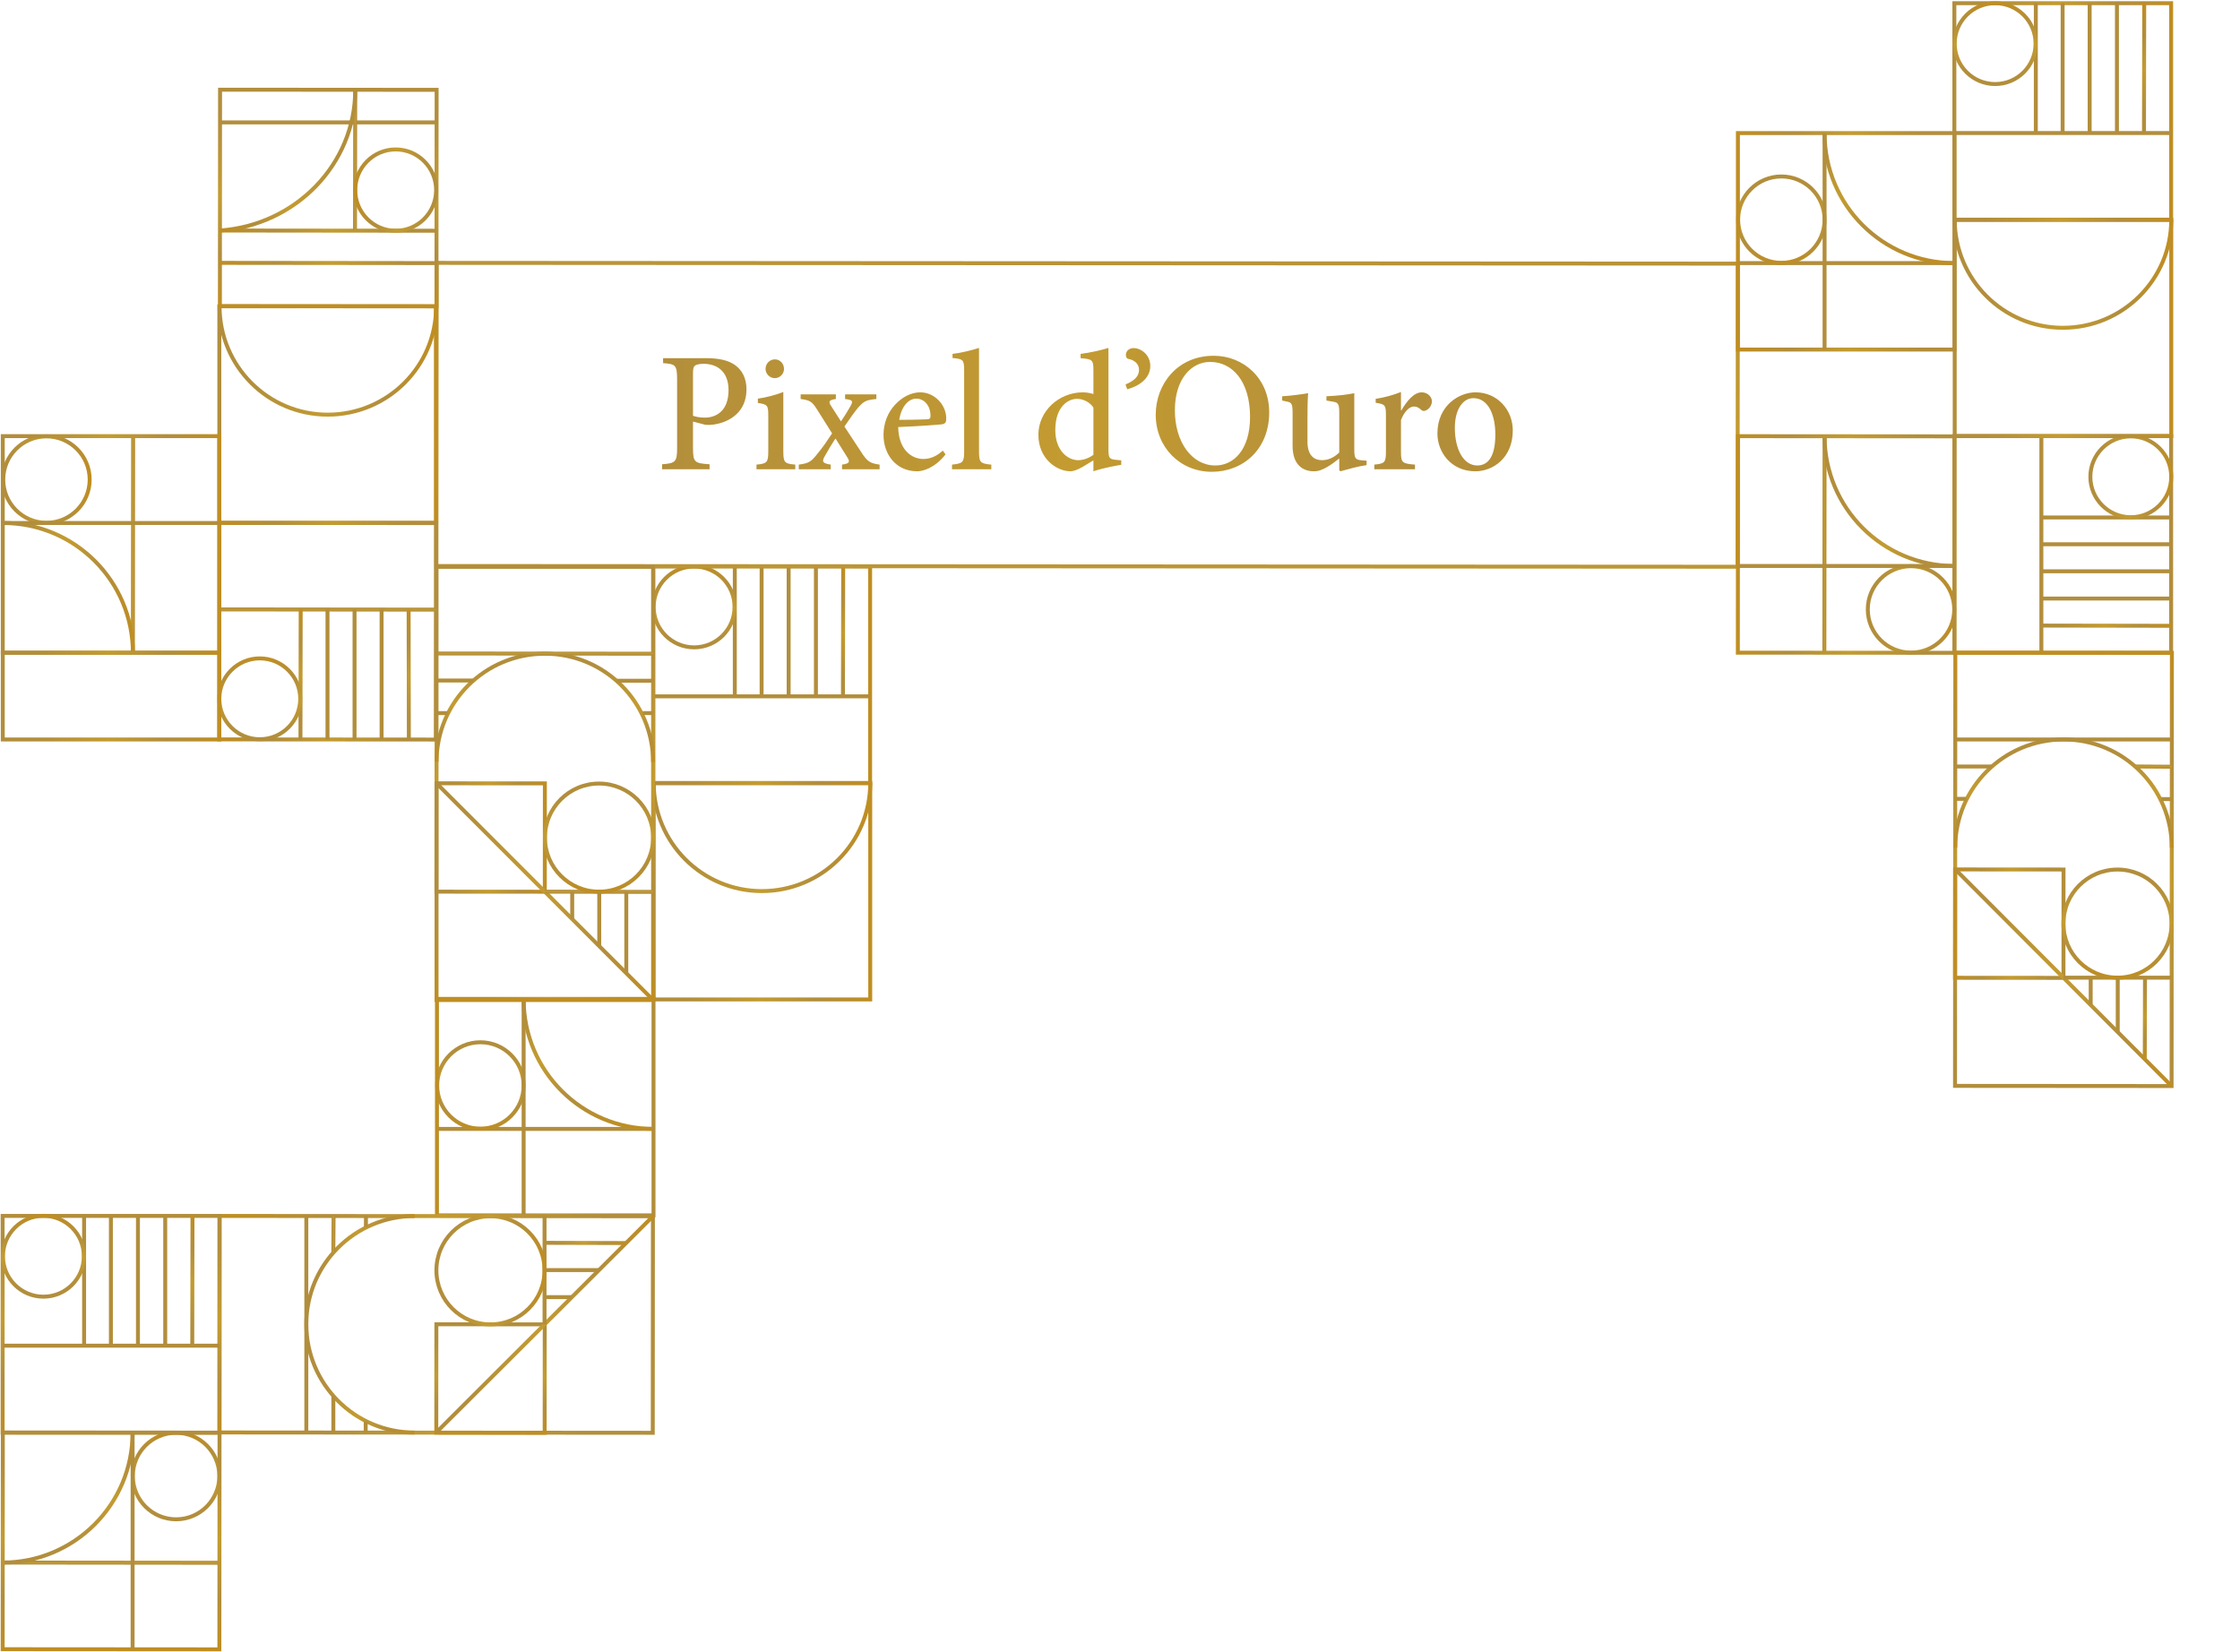 <svg width="1704" height="1257" viewBox="0 0 1704 1257" fill="none" xmlns="http://www.w3.org/2000/svg">
<path d="M661.915 595.873V431L497 431V595.873H661.915Z" stroke="url(#paint0_linear_311_4)" stroke-width="3" stroke-miterlimit="10"/>
<path d="M497.261 529.783H662.001" stroke="url(#paint1_linear_311_4)" stroke-width="3" stroke-miterlimit="10"/>
<path d="M641.43 431L641.254 529.783" stroke="url(#paint2_linear_311_4)" stroke-width="3" stroke-miterlimit="10"/>
<path d="M620.684 431V529.783" stroke="url(#paint3_linear_311_4)" stroke-width="3" stroke-miterlimit="10"/>
<path d="M599.938 431V529.783" stroke="url(#paint4_linear_311_4)" stroke-width="3" stroke-miterlimit="10"/>
<path d="M579.367 431V529.783" stroke="url(#paint5_linear_311_4)" stroke-width="3" stroke-miterlimit="10"/>
<path d="M558.973 431V529.783" stroke="url(#paint6_linear_311_4)" stroke-width="3" stroke-miterlimit="10"/>
<path d="M528.029 492.52C545.021 492.52 558.797 478.748 558.797 461.76C558.797 444.772 545.021 431 528.029 431C511.036 431 497.261 444.772 497.261 461.76C497.261 478.748 511.036 492.52 528.029 492.52Z" stroke="url(#paint7_linear_311_4)" stroke-width="3" stroke-miterlimit="10"/>
<path d="M332.4 858.882H497.315" stroke="url(#paint8_linear_311_4)" stroke-width="3" stroke-miterlimit="10"/>
<path d="M365.453 858.706C383.611 858.706 398.331 843.99 398.331 825.837C398.331 807.684 383.611 792.968 365.453 792.968C347.295 792.968 332.575 807.684 332.575 825.837C332.575 843.99 347.295 858.706 365.453 858.706Z" stroke="url(#paint9_linear_311_4)" stroke-width="3" stroke-miterlimit="10"/>
<path d="M398.331 760.099C398.331 814.763 442.461 858.882 497.14 858.882" stroke="url(#paint10_linear_311_4)" stroke-width="3" stroke-miterlimit="10"/>
<path d="M497.138 924.666L497.138 759.969H332.398V924.666H497.138Z" stroke="url(#paint11_linear_311_4)" stroke-width="3" stroke-miterlimit="10"/>
<path d="M398.331 924.62V760.099" stroke="url(#paint12_linear_311_4)" stroke-width="3" stroke-miterlimit="10"/>
<path d="M332.214 200L332 430.611L1321.79 431.182L1322 200.571L332.214 200Z" stroke="url(#paint13_linear_311_4)" stroke-width="3" stroke-miterlimit="10"/>
<path d="M662.001 595.697H497.261V760.395H662.001V595.697Z" stroke="url(#paint14_linear_311_4)" stroke-width="3" stroke-miterlimit="10"/>
<path d="M662.001 595.697C662.001 641.222 625.08 677.958 579.543 677.958C534.007 677.958 497.261 641.046 497.261 595.522" stroke="url(#paint15_linear_311_4)" stroke-width="3" stroke-miterlimit="10"/>
<path d="M332.085 760.837L496.824 760.837L496.824 431.266L332.085 431.266L332.085 760.837Z" stroke="url(#paint16_linear_311_4)" stroke-width="3" stroke-miterlimit="10"/>
<path d="M332.085 579.617C332.085 534.092 369.006 497.356 414.542 497.356C460.079 497.356 496.824 534.268 496.824 579.792" stroke="url(#paint17_linear_311_4)" stroke-width="3" stroke-miterlimit="10"/>
<path d="M414.435 678.447L414.495 596.01L332.037 595.95L331.977 678.386L414.435 678.447Z" stroke="url(#paint18_linear_311_4)" stroke-width="3" stroke-miterlimit="10"/>
<path d="M332.085 595.963L496.824 760.837" stroke="url(#paint19_linear_311_4)" stroke-width="3" stroke-miterlimit="10"/>
<path d="M496.824 678.576L414.366 678.4" stroke="url(#paint20_linear_311_4)" stroke-width="3" stroke-miterlimit="10"/>
<path d="M455.683 596.139C432.962 596.139 414.542 614.554 414.542 637.27C414.542 659.985 432.962 678.4 455.683 678.4C478.405 678.4 496.824 659.985 496.824 637.27C496.824 614.554 478.405 596.139 455.683 596.139Z" stroke="url(#paint21_linear_311_4)" stroke-width="3" stroke-miterlimit="10"/>
<path d="M332.26 497.18L497 497.356" stroke="url(#paint22_linear_311_4)" stroke-width="3" stroke-miterlimit="10"/>
<path d="M469.221 517.921L472.386 517.921L497 517.921" stroke="url(#paint23_linear_311_4)" stroke-width="3" stroke-miterlimit="10"/>
<path d="M488.912 542.529L497 542.529" stroke="url(#paint24_linear_311_4)" stroke-width="3" stroke-miterlimit="10"/>
<path d="M332.26 517.745L357.05 517.745L359.864 517.745" stroke="url(#paint25_linear_311_4)" stroke-width="3" stroke-miterlimit="10"/>
<path d="M332.084 542.529L340.524 542.529" stroke="url(#paint26_linear_311_4)" stroke-width="3" stroke-miterlimit="10"/>
<path d="M476.429 678.576L476.429 740.095" stroke="url(#paint27_linear_311_4)" stroke-width="3" stroke-miterlimit="10"/>
<path d="M455.859 678.4L455.859 719.706" stroke="url(#paint28_linear_311_4)" stroke-width="3" stroke-miterlimit="10"/>
<path d="M435.289 678.4L435.289 699.141" stroke="url(#paint29_linear_311_4)" stroke-width="3" stroke-miterlimit="10"/>
<path d="M496.57 1090.09L496.691 925.346L167.121 925.105L167 1089.84L496.57 1090.09Z" stroke="url(#paint30_linear_311_4)" stroke-width="3" stroke-miterlimit="10"/>
<path d="M315.281 1089.91C269.756 1089.91 233.02 1052.99 233.02 1007.45C233.02 961.912 269.932 925.167 315.457 925.167" stroke="url(#paint31_linear_311_4)" stroke-width="3" stroke-miterlimit="10"/>
<path d="M414.389 1007.59L331.953 1007.53L331.892 1089.99L414.329 1090.05L414.389 1007.59Z" stroke="url(#paint32_linear_311_4)" stroke-width="3" stroke-miterlimit="10"/>
<path d="M331.803 1089.91L496.676 925.343" stroke="url(#paint33_linear_311_4)" stroke-width="3" stroke-miterlimit="10"/>
<path d="M414.24 925.167L414.24 1007.62" stroke="url(#paint34_linear_311_4)" stroke-width="3" stroke-miterlimit="10"/>
<path d="M414.24 966.484C414.24 943.762 395.825 925.343 373.109 925.343C350.393 925.343 331.979 943.762 331.979 966.484C331.979 989.205 350.393 1007.62 373.109 1007.62C395.825 1007.62 414.24 989.205 414.24 966.484Z" stroke="url(#paint35_linear_311_4)" stroke-width="3" stroke-miterlimit="10"/>
<path d="M233.02 1089.91L233.02 925.167" stroke="url(#paint36_linear_311_4)" stroke-width="3" stroke-miterlimit="10"/>
<path d="M253.585 952.946L253.585 949.605L253.761 925.167" stroke="url(#paint37_linear_311_4)" stroke-width="3" stroke-miterlimit="10"/>
<path d="M278.369 933.254L278.369 925.167" stroke="url(#paint38_linear_311_4)" stroke-width="3" stroke-miterlimit="10"/>
<path d="M253.585 1089.91L253.585 1064.94L253.585 1062.13" stroke="url(#paint39_linear_311_4)" stroke-width="3" stroke-miterlimit="10"/>
<path d="M278.193 1089.91L278.193 1081.47" stroke="url(#paint40_linear_311_4)" stroke-width="3" stroke-miterlimit="10"/>
<path d="M414.24 945.562L475.935 945.737" stroke="url(#paint41_linear_311_4)" stroke-width="3" stroke-miterlimit="10"/>
<path d="M414.24 966.308L455.546 966.308" stroke="url(#paint42_linear_311_4)" stroke-width="3" stroke-miterlimit="10"/>
<path d="M414.24 986.878L434.805 986.878" stroke="url(#paint43_linear_311_4)" stroke-width="3" stroke-miterlimit="10"/>
<path d="M166.915 1090L166.915 925.085L2 925.085L2 1090L166.915 1090Z" stroke="url(#paint44_linear_311_4)" stroke-width="3" stroke-miterlimit="10"/>
<path d="M2.261 1023.81L167 1023.81" stroke="url(#paint45_linear_311_4)" stroke-width="3" stroke-miterlimit="10"/>
<path d="M146.429 925L146.254 1023.81" stroke="url(#paint46_linear_311_4)" stroke-width="3" stroke-miterlimit="10"/>
<path d="M125.683 925L125.683 1023.81" stroke="url(#paint47_linear_311_4)" stroke-width="3" stroke-miterlimit="10"/>
<path d="M104.937 925L104.937 1023.81" stroke="url(#paint48_linear_311_4)" stroke-width="3" stroke-miterlimit="10"/>
<path d="M84.367 925L84.367 1023.81" stroke="url(#paint49_linear_311_4)" stroke-width="3" stroke-miterlimit="10"/>
<path d="M63.972 925L63.972 1023.81" stroke="url(#paint50_linear_311_4)" stroke-width="3" stroke-miterlimit="10"/>
<path d="M63.796 955.768C63.796 938.775 50.021 925 33.029 925C16.036 925 2.261 938.775 2.261 955.768C2.261 972.76 16.036 986.535 33.029 986.535C50.021 986.535 63.796 972.76 63.796 955.768Z" stroke="url(#paint51_linear_311_4)" stroke-width="3" stroke-miterlimit="10"/>
<path d="M166.847 1188.99L2 1188.82" stroke="url(#paint52_linear_311_4)" stroke-width="3" stroke-miterlimit="10"/>
<path d="M166.847 1123C166.847 1104.83 152.118 1090.09 133.948 1090.09C115.779 1090.09 101.049 1104.83 101.049 1123C101.049 1141.18 115.779 1155.91 133.948 1155.91C152.118 1155.91 166.847 1141.18 166.847 1123Z" stroke="url(#paint53_linear_311_4)" stroke-width="3" stroke-miterlimit="10"/>
<path d="M100.873 1089.92C100.873 1144.65 56.539 1188.82 2 1188.82" stroke="url(#paint54_linear_311_4)" stroke-width="3" stroke-miterlimit="10"/>
<path d="M166.879 1254.86L167 1089.97L2.153 1089.85L2.032 1254.74L166.879 1254.86Z" stroke="url(#paint55_linear_311_4)" stroke-width="3" stroke-miterlimit="10"/>
<path d="M100.873 1254.81L100.873 1089.92" stroke="url(#paint56_linear_311_4)" stroke-width="3" stroke-miterlimit="10"/>
<path d="M331.592 233.037H166.853V397.734H331.592V233.037Z" stroke="url(#paint57_linear_311_4)" stroke-width="3" stroke-miterlimit="10"/>
<path d="M331.768 233.213C331.768 278.737 294.847 315.473 249.31 315.473C203.774 315.473 167.028 278.562 167.028 233.037" stroke="url(#paint58_linear_311_4)" stroke-width="3" stroke-miterlimit="10"/>
<path d="M167.404 68.229L167.284 232.926L332.023 233.047L332.144 68.349L167.404 68.229Z" stroke="url(#paint59_linear_311_4)" stroke-width="3" stroke-miterlimit="10"/>
<path d="M332.12 175.56L167.38 175.384" stroke="url(#paint60_linear_311_4)" stroke-width="3" stroke-miterlimit="10"/>
<path d="M332.12 93.123H167.38" stroke="url(#paint61_linear_311_4)" stroke-width="3" stroke-miterlimit="10"/>
<path d="M270.056 175.56L270.232 68.34" stroke="url(#paint62_linear_311_4)" stroke-width="3" stroke-miterlimit="10"/>
<path d="M301 175.56C317.993 175.56 331.768 161.71 331.768 144.624C331.768 127.539 317.993 113.689 301 113.689C284.008 113.689 270.232 127.539 270.232 144.624C270.232 161.71 284.008 175.56 301 175.56Z" stroke="url(#paint63_linear_311_4)" stroke-width="3" stroke-miterlimit="10"/>
<path d="M270.232 68.34C270.232 124.938 224.872 171.341 167.38 175.384" stroke="url(#paint64_linear_311_4)" stroke-width="3" stroke-miterlimit="10"/>
<path d="M167.204 199.992L332.12 200.168" stroke="url(#paint65_linear_311_4)" stroke-width="3" stroke-miterlimit="10"/>
<path d="M166.903 397.848L166.782 562.545L331.522 562.666L331.643 397.968L166.903 397.848Z" stroke="url(#paint66_linear_311_4)" stroke-width="3" stroke-miterlimit="10"/>
<path d="M166.853 463.648L331.768 463.824" stroke="url(#paint67_linear_311_4)" stroke-width="3" stroke-miterlimit="10"/>
<path d="M311.022 562.607L310.846 463.824" stroke="url(#paint68_linear_311_4)" stroke-width="3" stroke-miterlimit="10"/>
<path d="M290.275 562.607V463.648" stroke="url(#paint69_linear_311_4)" stroke-width="3" stroke-miterlimit="10"/>
<path d="M269.705 562.607V463.648" stroke="url(#paint70_linear_311_4)" stroke-width="3" stroke-miterlimit="10"/>
<path d="M249.135 562.607V463.648" stroke="url(#paint71_linear_311_4)" stroke-width="3" stroke-miterlimit="10"/>
<path d="M228.564 562.607L228.74 463.648" stroke="url(#paint72_linear_311_4)" stroke-width="3" stroke-miterlimit="10"/>
<path d="M197.62 562.432C214.613 562.432 228.388 548.66 228.388 531.672C228.388 514.683 214.613 500.912 197.62 500.912C180.628 500.912 166.853 514.683 166.853 531.672C166.853 548.66 180.628 562.432 197.62 562.432Z" stroke="url(#paint73_linear_311_4)" stroke-width="3" stroke-miterlimit="10"/>
<path d="M166.852 496.693H2.113V562.607H166.852V496.693Z" stroke="url(#paint74_linear_311_4)" stroke-width="3" stroke-miterlimit="10"/>
<path d="M101.273 331.996L101.097 496.693" stroke="url(#paint75_linear_311_4)" stroke-width="3" stroke-miterlimit="10"/>
<path d="M35.342 397.734C53.5 397.734 68.22 383.018 68.22 364.865C68.22 346.712 53.5 331.996 35.342 331.996C17.184 331.996 2.464 346.712 2.464 364.865C2.464 383.018 17.184 397.734 35.342 397.734Z" stroke="url(#paint76_linear_311_4)" stroke-width="3" stroke-miterlimit="10"/>
<path d="M2.289 397.91C56.967 397.91 101.097 442.204 101.097 496.693" stroke="url(#paint77_linear_311_4)" stroke-width="3" stroke-miterlimit="10"/>
<path d="M166.852 331.82H2.113V496.517H166.852V331.82Z" stroke="url(#paint78_linear_311_4)" stroke-width="3" stroke-miterlimit="10"/>
<path d="M167.028 397.91H2.289" stroke="url(#paint79_linear_311_4)" stroke-width="3" stroke-miterlimit="10"/>
<path d="M1486.71 496.608H1651.62V331.735H1486.71V496.608Z" stroke="url(#paint80_linear_311_4)" stroke-width="3" stroke-miterlimit="10"/>
<path d="M1552.9 331.996V496.693" stroke="url(#paint81_linear_311_4)" stroke-width="3" stroke-miterlimit="10"/>
<path d="M1651.71 476.128L1552.9 475.952" stroke="url(#paint82_linear_311_4)" stroke-width="3" stroke-miterlimit="10"/>
<path d="M1651.71 455.387H1552.9" stroke="url(#paint83_linear_311_4)" stroke-width="3" stroke-miterlimit="10"/>
<path d="M1651.71 434.646H1552.9" stroke="url(#paint84_linear_311_4)" stroke-width="3" stroke-miterlimit="10"/>
<path d="M1651.71 414.081H1552.9" stroke="url(#paint85_linear_311_4)" stroke-width="3" stroke-miterlimit="10"/>
<path d="M1651.71 393.692H1552.9" stroke="url(#paint86_linear_311_4)" stroke-width="3" stroke-miterlimit="10"/>
<path d="M1620.94 393.516C1637.93 393.516 1651.71 379.744 1651.71 362.756C1651.71 345.768 1637.93 331.996 1620.94 331.996C1603.95 331.996 1590.17 345.768 1590.17 362.756C1590.17 379.744 1603.95 393.516 1620.94 393.516Z" stroke="url(#paint87_linear_311_4)" stroke-width="3" stroke-miterlimit="10"/>
<path d="M1651.62 167.299V2.426L1486.71 2.426V167.299L1651.62 167.299Z" stroke="url(#paint88_linear_311_4)" stroke-width="3" stroke-miterlimit="10"/>
<path d="M1486.97 101.209H1651.71" stroke="url(#paint89_linear_311_4)" stroke-width="3" stroke-miterlimit="10"/>
<path d="M1631.14 2.426L1630.96 101.209" stroke="url(#paint90_linear_311_4)" stroke-width="3" stroke-miterlimit="10"/>
<path d="M1610.39 2.426V101.209" stroke="url(#paint91_linear_311_4)" stroke-width="3" stroke-miterlimit="10"/>
<path d="M1589.64 2.426V101.209" stroke="url(#paint92_linear_311_4)" stroke-width="3" stroke-miterlimit="10"/>
<path d="M1569.07 2.426V101.209" stroke="url(#paint93_linear_311_4)" stroke-width="3" stroke-miterlimit="10"/>
<path d="M1548.68 2.426V101.209" stroke="url(#paint94_linear_311_4)" stroke-width="3" stroke-miterlimit="10"/>
<path d="M1517.74 63.945C1534.73 63.945 1548.5 50.174 1548.5 33.185C1548.5 16.197 1534.73 2.426 1517.74 2.426C1500.74 2.426 1486.97 16.197 1486.97 33.185C1486.97 50.174 1500.74 63.945 1517.74 63.945Z" stroke="url(#paint95_linear_311_4)" stroke-width="3" stroke-miterlimit="10"/>
<path d="M1322.05 200.168H1486.97" stroke="url(#paint96_linear_311_4)" stroke-width="3" stroke-miterlimit="10"/>
<path d="M1355.11 199.992C1373.26 199.992 1387.98 185.276 1387.98 167.123C1387.98 148.97 1373.26 134.254 1355.11 134.254C1336.95 134.254 1322.23 148.97 1322.23 167.123C1322.23 185.276 1336.95 199.992 1355.11 199.992Z" stroke="url(#paint97_linear_311_4)" stroke-width="3" stroke-miterlimit="10"/>
<path d="M1387.98 101.385C1387.98 156.049 1432.11 200.168 1486.79 200.168" stroke="url(#paint98_linear_311_4)" stroke-width="3" stroke-miterlimit="10"/>
<path d="M1486.79 265.952V101.255L1322.05 101.255V265.952H1486.79Z" stroke="url(#paint99_linear_311_4)" stroke-width="3" stroke-miterlimit="10"/>
<path d="M1387.98 265.906V101.385" stroke="url(#paint100_linear_311_4)" stroke-width="3" stroke-miterlimit="10"/>
<path d="M1387.81 496.517L1387.98 331.82" stroke="url(#paint101_linear_311_4)" stroke-width="3" stroke-miterlimit="10"/>
<path d="M1453.74 496.517C1471.9 496.517 1486.62 481.801 1486.62 463.648C1486.62 445.495 1471.9 430.779 1453.74 430.779C1435.58 430.779 1420.86 445.495 1420.86 463.648C1420.86 481.801 1435.58 496.517 1453.74 496.517Z" stroke="url(#paint102_linear_311_4)" stroke-width="3" stroke-miterlimit="10"/>
<path d="M1486.79 430.603C1432.11 430.603 1387.98 386.309 1387.98 331.82" stroke="url(#paint103_linear_311_4)" stroke-width="3" stroke-miterlimit="10"/>
<path d="M1322 496.549L1486.74 496.67L1486.86 331.973L1322.12 331.852L1322 496.549Z" stroke="url(#paint104_linear_311_4)" stroke-width="3" stroke-miterlimit="10"/>
<path d="M1322.05 430.603H1486.79" stroke="url(#paint105_linear_311_4)" stroke-width="3" stroke-miterlimit="10"/>
<path d="M1651.71 167.123H1486.97V331.82H1651.71V167.123Z" stroke="url(#paint106_linear_311_4)" stroke-width="3" stroke-miterlimit="10"/>
<path d="M1651.71 167.123C1651.71 212.647 1614.79 249.384 1569.25 249.384C1523.71 249.384 1486.97 212.472 1486.97 166.947" stroke="url(#paint107_linear_311_4)" stroke-width="3" stroke-miterlimit="10"/>
<path d="M1487.21 826.158L1651.95 826.278L1652.19 496.708L1487.45 496.587L1487.21 826.158Z" stroke="url(#paint108_linear_311_4)" stroke-width="3" stroke-miterlimit="10"/>
<path d="M1487.39 644.868C1487.39 599.343 1524.31 562.607 1569.84 562.607C1615.38 562.607 1652.13 599.519 1652.13 645.044" stroke="url(#paint109_linear_311_4)" stroke-width="3" stroke-miterlimit="10"/>
<path d="M1569.7 743.977L1569.76 661.54L1487.3 661.48L1487.24 743.916L1569.7 743.977Z" stroke="url(#paint110_linear_311_4)" stroke-width="3" stroke-miterlimit="10"/>
<path d="M1487.39 661.391L1651.95 826.264" stroke="url(#paint111_linear_311_4)" stroke-width="3" stroke-miterlimit="10"/>
<path d="M1652.13 743.827H1569.67" stroke="url(#paint112_linear_311_4)" stroke-width="3" stroke-miterlimit="10"/>
<path d="M1610.81 743.827C1633.53 743.827 1651.95 725.412 1651.95 702.697C1651.95 679.981 1633.53 661.566 1610.81 661.566C1588.09 661.566 1569.67 679.981 1569.67 702.697C1569.67 725.412 1588.09 743.827 1610.81 743.827Z" stroke="url(#paint113_linear_311_4)" stroke-width="3" stroke-miterlimit="10"/>
<path d="M1487.39 562.607H1652.13" stroke="url(#paint114_linear_311_4)" stroke-width="3" stroke-miterlimit="10"/>
<path d="M1624.35 583.172H1627.69L1652.13 583.348" stroke="url(#paint115_linear_311_4)" stroke-width="3" stroke-miterlimit="10"/>
<path d="M1644.04 607.956H1652.13" stroke="url(#paint116_linear_311_4)" stroke-width="3" stroke-miterlimit="10"/>
<path d="M1487.39 583.172H1512.35H1515.17" stroke="url(#paint117_linear_311_4)" stroke-width="3" stroke-miterlimit="10"/>
<path d="M1487.39 607.78H1495.83" stroke="url(#paint118_linear_311_4)" stroke-width="3" stroke-miterlimit="10"/>
<path d="M1631.73 743.827L1631.56 805.523" stroke="url(#paint119_linear_311_4)" stroke-width="3" stroke-miterlimit="10"/>
<path d="M1610.99 743.827V785.133" stroke="url(#paint120_linear_311_4)" stroke-width="3" stroke-miterlimit="10"/>
<path d="M1590.42 743.827V764.392" stroke="url(#paint121_linear_311_4)" stroke-width="3" stroke-miterlimit="10"/>
<path d="M504.422 272.5V276.27C513.912 277.05 515.082 277.57 515.082 289.01V340.62C515.082 351.41 513.912 352.45 503.642 353.23V357H539.782V353.23C528.212 352.45 527.172 351.67 527.172 340.75V320.73L536.662 323.2C538.092 323.33 540.432 323.33 542.382 323.07C555.252 321.38 567.862 313.32 567.862 296.29C567.862 287.84 564.612 281.73 559.282 277.83C554.082 274.06 546.672 272.5 537.312 272.5H504.422ZM527.172 284.07C527.172 280.69 527.562 279.13 528.472 278.35C529.382 277.44 531.852 276.79 535.232 276.79C545.502 276.79 554.212 282.64 554.212 296.81C554.212 313.45 543.942 317.74 536.142 317.74C532.242 317.74 528.732 316.96 527.172 316.31V284.07ZM589.383 287.71C593.283 287.71 596.403 284.46 596.403 280.69C596.403 276.53 593.283 273.41 589.513 273.41C585.613 273.41 582.363 276.53 582.363 280.69C582.363 284.46 585.613 287.71 589.383 287.71ZM604.983 357V353.49C596.663 352.71 595.883 351.93 595.883 343.09V298.24C589.903 300.58 583.273 302.27 576.513 303.31V306.56C583.923 307.73 584.443 308.25 584.443 316.44V343.09C584.443 351.93 583.533 352.71 575.473 353.49V357H604.983ZM669.13 357V353.49C661.72 352.45 659.77 351.15 655.09 343.87L642.35 324.5C646.77 318.13 649.89 313.58 652.62 310.33C657.17 305.13 658.86 304.35 666.66 303.57V300.06H642.87V303.57C648.46 304.22 649.24 305 647.03 308.9C644.82 312.8 642.35 316.83 639.75 320.6L632.34 309.03C630 305.39 630.52 304.35 635.85 303.57V300.06H609.07V303.57C616.22 304.48 617.78 305.52 621.68 311.76L632.99 329.7C629.22 335.42 625.71 340.62 622.07 344.91C617.13 351.28 615.44 352.45 607.64 353.49V357H631.95V353.49C625.45 352.45 625.06 351.15 627.53 346.86C630 342.57 632.73 337.76 635.59 333.6L644.69 348.16C646.9 351.67 645.86 352.71 640.53 353.49V357H669.13ZM717.21 342.83C712.53 347.12 707.59 349.2 702.39 349.2C693.29 349.2 683.54 341.92 683.28 324.89C698.36 324.37 714.61 323.07 716.69 322.81C719.29 322.29 719.81 321.12 719.81 318.52C719.94 308.25 711.1 298.5 700.05 298.5H699.92C693.29 298.5 686.27 302.01 680.81 307.99C675.48 313.71 672.1 321.77 672.1 330.87C672.1 345.56 681.46 358.56 697.71 358.56C702 358.56 711.1 356.22 719.29 345.69L717.21 342.83ZM697.06 303.31C703.82 303.31 707.98 309.68 707.85 316.44C707.85 318.39 707.07 319.04 704.86 319.04C697.71 319.3 690.95 319.43 684.06 319.43C685.75 308.9 691.34 303.31 696.93 303.31H697.06ZM754.111 357V353.49C745.791 352.71 744.751 351.93 744.751 343.35V264.7C739.941 266.26 731.491 268.47 724.601 269.25V272.37C732.661 273.15 733.441 273.54 733.441 282.12V343.35C733.441 351.93 732.401 352.58 724.211 353.49V357H754.111ZM852.965 350.24L848.935 349.85C843.995 349.33 843.215 348.68 843.215 341.79V264.7C838.015 266.39 829.045 268.34 822.025 269.25V272.5C830.995 273.28 831.775 273.67 831.775 281.86V299.8C828.785 298.76 825.405 298.5 823.715 298.5C805.515 298.5 789.915 312.8 789.915 330.74C789.915 349.07 803.825 358.56 814.355 358.56C815.915 358.56 819.035 357.91 823.845 355.05L831.775 350.24V358.56C839.835 355.83 849.975 354.14 852.965 353.62V350.24ZM831.775 346.08C828.655 348.29 824.495 350.11 820.205 350.11C812.275 350.11 802.785 342.83 802.785 327.23C802.785 308.25 813.575 303.44 819.165 303.44C823.715 303.44 828.785 305.65 831.775 310.07V346.08ZM862.177 264.83C859.707 264.83 856.457 266.52 856.457 270.03C856.457 271.85 857.367 272.89 858.147 273.02C862.697 273.8 866.467 276.66 866.467 281.34C866.467 286.54 862.567 289.79 856.197 292.52L857.497 296.16C866.077 293.95 875.047 288.1 875.047 278.48C875.047 269.9 868.027 264.83 862.307 264.83H862.177ZM923.252 270.68C895.562 270.68 879.182 292.39 879.182 315.53C879.182 340.49 897.902 358.95 921.822 358.95C945.742 358.95 965.502 341.79 965.502 313.71C965.502 287.71 945.742 270.68 923.382 270.68H923.252ZM920.652 275.36C937.422 275.36 950.942 290.05 950.942 317.22C950.942 342.05 938.592 354.14 924.552 354.14C906.482 354.14 893.742 336.07 893.742 312.15C893.742 288.1 906.482 275.36 920.522 275.36H920.652ZM1039.59 350.5L1036.21 350.24C1031.27 349.85 1030.23 348.94 1030.23 342.31V299.15C1028.15 299.54 1024.77 300.19 1021 300.58C1017.1 300.97 1012.68 301.36 1009.04 301.49V304.74L1013.59 305.52C1017.75 306.17 1018.79 306.95 1018.79 313.71V344.26C1014.63 348.29 1010.21 350.11 1005.66 350.11C1000.07 350.11 994.607 346.99 994.607 335.94V318.26C994.607 309.68 994.737 303.44 995.127 299.15C992.657 299.54 988.887 300.19 985.247 300.58C981.607 300.97 978.227 301.36 975.367 301.49V304.74L979.007 305.52C982.257 306.17 983.297 306.95 983.297 313.71V339.32C983.297 352.97 990.447 358.56 999.547 358.56C1003.06 358.56 1006.05 357.39 1009.82 355.18C1013.33 353.1 1015.93 351.02 1018.79 348.81V357.78L1019.7 358.56C1022.43 357.78 1025.81 356.87 1029.32 355.96C1032.96 355.05 1036.6 354.27 1039.59 353.88V350.5ZM1065.74 312.28V298.24C1059.11 300.84 1053.13 302.4 1046.5 303.44V306.43C1053.65 307.6 1054.3 307.99 1054.3 316.31V343.48C1054.3 351.93 1053.39 352.71 1045.46 353.49V357H1076.4V353.49C1066.39 352.71 1065.74 351.93 1065.74 343.48V319.56C1068.47 312.67 1072.37 309.29 1075.49 309.29C1077.7 309.29 1079.26 310.07 1081.21 311.89C1081.99 312.67 1083.16 312.93 1084.72 312.28C1087.45 310.98 1089.27 308.25 1089.27 305.26C1089.27 302.01 1086.15 298.5 1081.47 298.5C1075.49 298.5 1070.03 305.39 1066 312.28H1065.74ZM1122.45 298.5C1110.1 298.5 1093.46 308.38 1093.46 329.83C1093.46 344.13 1103.99 358.56 1122.32 358.56C1135.58 358.56 1150.79 348.55 1150.79 327.49C1150.79 311.63 1138.83 298.5 1122.58 298.5H1122.45ZM1120.89 302.92C1131.68 302.92 1137.53 314.88 1137.53 330.61C1137.53 348.68 1131.16 354.14 1123.75 354.14C1113.35 354.14 1106.72 341.92 1106.72 325.54C1106.72 310.72 1113.35 302.92 1120.76 302.92H1120.89Z" fill="url(#paint122_linear_311_4)"/>
<defs>
<linearGradient id="paint0_linear_311_4" x1="495.416" y1="513.306" x2="663.76" y2="513.306" gradientUnits="userSpaceOnUse">
<stop stop-color="#B28E3C"/>
<stop offset="0.151" stop-color="#B28E3C"/>
<stop offset="0.487" stop-color="#C39B30"/>
<stop offset="0.752" stop-color="#B28E3C"/>
<stop offset="1" stop-color="#C08E21"/>
</linearGradient>
<linearGradient id="paint1_linear_311_4" x1="-nan" y1="-nan" x2="-nan" y2="-nan" gradientUnits="userSpaceOnUse">
<stop stop-color="#B28E3C"/>
<stop offset="0.151" stop-color="#B28E3C"/>
<stop offset="0.487" stop-color="#C39B30"/>
<stop offset="0.752" stop-color="#B28E3C"/>
<stop offset="1" stop-color="#C08E21"/>
</linearGradient>
<linearGradient id="paint2_linear_311_4" x1="641.284" y1="529.787" x2="641.284" y2="430.911" gradientUnits="userSpaceOnUse">
<stop stop-color="#B28E3C"/>
<stop offset="0.151" stop-color="#B28E3C"/>
<stop offset="0.487" stop-color="#C39B30"/>
<stop offset="0.752" stop-color="#B28E3C"/>
<stop offset="1" stop-color="#C08E21"/>
</linearGradient>
<linearGradient id="paint3_linear_311_4" x1="-nan" y1="-nan" x2="-nan" y2="-nan" gradientUnits="userSpaceOnUse">
<stop stop-color="#B28E3C"/>
<stop offset="0.151" stop-color="#B28E3C"/>
<stop offset="0.487" stop-color="#C39B30"/>
<stop offset="0.752" stop-color="#B28E3C"/>
<stop offset="1" stop-color="#C08E21"/>
</linearGradient>
<linearGradient id="paint4_linear_311_4" x1="-nan" y1="-nan" x2="-nan" y2="-nan" gradientUnits="userSpaceOnUse">
<stop stop-color="#B28E3C"/>
<stop offset="0.151" stop-color="#B28E3C"/>
<stop offset="0.487" stop-color="#C39B30"/>
<stop offset="0.752" stop-color="#B28E3C"/>
<stop offset="1" stop-color="#C08E21"/>
</linearGradient>
<linearGradient id="paint5_linear_311_4" x1="-nan" y1="-nan" x2="-nan" y2="-nan" gradientUnits="userSpaceOnUse">
<stop stop-color="#B28E3C"/>
<stop offset="0.151" stop-color="#B28E3C"/>
<stop offset="0.487" stop-color="#C39B30"/>
<stop offset="0.752" stop-color="#B28E3C"/>
<stop offset="1" stop-color="#C08E21"/>
</linearGradient>
<linearGradient id="paint6_linear_311_4" x1="-nan" y1="-nan" x2="-nan" y2="-nan" gradientUnits="userSpaceOnUse">
<stop stop-color="#B28E3C"/>
<stop offset="0.151" stop-color="#B28E3C"/>
<stop offset="0.487" stop-color="#C39B30"/>
<stop offset="0.752" stop-color="#B28E3C"/>
<stop offset="1" stop-color="#C08E21"/>
</linearGradient>
<linearGradient id="paint7_linear_311_4" x1="527.988" y1="494.282" x2="527.988" y2="429.156" gradientUnits="userSpaceOnUse">
<stop stop-color="#B28E3C"/>
<stop offset="0.151" stop-color="#B28E3C"/>
<stop offset="0.487" stop-color="#C39B30"/>
<stop offset="0.752" stop-color="#B28E3C"/>
<stop offset="1" stop-color="#C08E21"/>
</linearGradient>
<linearGradient id="paint8_linear_311_4" x1="-nan" y1="-nan" x2="-nan" y2="-nan" gradientUnits="userSpaceOnUse">
<stop stop-color="#B28E3C"/>
<stop offset="0.151" stop-color="#B28E3C"/>
<stop offset="0.487" stop-color="#C39B30"/>
<stop offset="0.752" stop-color="#B28E3C"/>
<stop offset="1" stop-color="#C08E21"/>
</linearGradient>
<linearGradient id="paint9_linear_311_4" x1="365.403" y1="791.069" x2="365.403" y2="860.48" gradientUnits="userSpaceOnUse">
<stop stop-color="#B28E3C"/>
<stop offset="0.151" stop-color="#B28E3C"/>
<stop offset="0.487" stop-color="#C39B30"/>
<stop offset="0.752" stop-color="#B28E3C"/>
<stop offset="1" stop-color="#C08E21"/>
</linearGradient>
<linearGradient id="paint10_linear_311_4" x1="446.869" y1="760.016" x2="446.869" y2="860.617" gradientUnits="userSpaceOnUse">
<stop stop-color="#B28E3C"/>
<stop offset="0.151" stop-color="#B28E3C"/>
<stop offset="0.487" stop-color="#C39B30"/>
<stop offset="0.752" stop-color="#B28E3C"/>
<stop offset="1" stop-color="#C08E21"/>
</linearGradient>
<linearGradient id="paint11_linear_311_4" x1="498.895" y1="842.294" x2="330.597" y2="842.294" gradientUnits="userSpaceOnUse">
<stop stop-color="#B28E3C"/>
<stop offset="0.151" stop-color="#B28E3C"/>
<stop offset="0.487" stop-color="#C39B30"/>
<stop offset="0.752" stop-color="#B28E3C"/>
<stop offset="1" stop-color="#C08E21"/>
</linearGradient>
<linearGradient id="paint12_linear_311_4" x1="-nan" y1="-nan" x2="-nan" y2="-nan" gradientUnits="userSpaceOnUse">
<stop stop-color="#B28E3C"/>
<stop offset="0.151" stop-color="#B28E3C"/>
<stop offset="0.487" stop-color="#C39B30"/>
<stop offset="0.752" stop-color="#B28E3C"/>
<stop offset="1" stop-color="#C08E21"/>
</linearGradient>
<linearGradient id="paint13_linear_311_4" x1="826.693" y1="707.322" x2="827.145" y2="-76.23" gradientUnits="userSpaceOnUse">
<stop stop-color="#B28E3C"/>
<stop offset="0.151" stop-color="#B28E3C"/>
<stop offset="0.487" stop-color="#C39B30"/>
<stop offset="0.752" stop-color="#B28E3C"/>
<stop offset="1" stop-color="#C08E21"/>
</linearGradient>
<linearGradient id="paint14_linear_311_4" x1="495.415" y1="678.05" x2="663.844" y2="678.05" gradientUnits="userSpaceOnUse">
<stop stop-color="#B28E3C"/>
<stop offset="0.151" stop-color="#B28E3C"/>
<stop offset="0.487" stop-color="#C39B30"/>
<stop offset="0.752" stop-color="#B28E3C"/>
<stop offset="1" stop-color="#C08E21"/>
</linearGradient>
<linearGradient id="paint15_linear_311_4" x1="495.537" y1="637.712" x2="663.843" y2="637.712" gradientUnits="userSpaceOnUse">
<stop stop-color="#B28E3C"/>
<stop offset="0.151" stop-color="#B28E3C"/>
<stop offset="0.487" stop-color="#C39B30"/>
<stop offset="0.752" stop-color="#B28E3C"/>
<stop offset="1" stop-color="#C08E21"/>
</linearGradient>
<linearGradient id="paint16_linear_311_4" x1="414.511" y1="429.506" x2="414.511" y2="762.638" gradientUnits="userSpaceOnUse">
<stop stop-color="#B28E3C"/>
<stop offset="0.151" stop-color="#B28E3C"/>
<stop offset="0.487" stop-color="#C39B30"/>
<stop offset="0.752" stop-color="#B28E3C"/>
<stop offset="1" stop-color="#C08E21"/>
</linearGradient>
<linearGradient id="paint17_linear_311_4" x1="414.523" y1="495.466" x2="414.523" y2="579.659" gradientUnits="userSpaceOnUse">
<stop stop-color="#B28E3C"/>
<stop offset="0.151" stop-color="#B28E3C"/>
<stop offset="0.487" stop-color="#C39B30"/>
<stop offset="0.752" stop-color="#B28E3C"/>
<stop offset="1" stop-color="#C08E21"/>
</linearGradient>
<linearGradient id="paint18_linear_311_4" x1="330.296" y1="637.197" x2="416.27" y2="637.26" gradientUnits="userSpaceOnUse">
<stop stop-color="#B28E3C"/>
<stop offset="0.151" stop-color="#B28E3C"/>
<stop offset="0.487" stop-color="#C39B30"/>
<stop offset="0.752" stop-color="#B28E3C"/>
<stop offset="1" stop-color="#C08E21"/>
</linearGradient>
<linearGradient id="paint19_linear_311_4" x1="414.45" y1="594.77" x2="414.45" y2="762.121" gradientUnits="userSpaceOnUse">
<stop stop-color="#B28E3C"/>
<stop offset="0.151" stop-color="#B28E3C"/>
<stop offset="0.487" stop-color="#C39B30"/>
<stop offset="0.752" stop-color="#B28E3C"/>
<stop offset="1" stop-color="#C08E21"/>
</linearGradient>
<linearGradient id="paint20_linear_311_4" x1="455.648" y1="676.687" x2="455.648" y2="680.263" gradientUnits="userSpaceOnUse">
<stop stop-color="#B28E3C"/>
<stop offset="0.151" stop-color="#B28E3C"/>
<stop offset="0.487" stop-color="#C39B30"/>
<stop offset="0.752" stop-color="#B28E3C"/>
<stop offset="1" stop-color="#C08E21"/>
</linearGradient>
<linearGradient id="paint21_linear_311_4" x1="455.678" y1="594.344" x2="455.678" y2="680.233" gradientUnits="userSpaceOnUse">
<stop stop-color="#B28E3C"/>
<stop offset="0.151" stop-color="#B28E3C"/>
<stop offset="0.487" stop-color="#C39B30"/>
<stop offset="0.752" stop-color="#B28E3C"/>
<stop offset="1" stop-color="#C08E21"/>
</linearGradient>
<linearGradient id="paint22_linear_311_4" x1="414.583" y1="495.406" x2="414.583" y2="499.042" gradientUnits="userSpaceOnUse">
<stop stop-color="#B28E3C"/>
<stop offset="0.151" stop-color="#B28E3C"/>
<stop offset="0.487" stop-color="#C39B30"/>
<stop offset="0.752" stop-color="#B28E3C"/>
<stop offset="1" stop-color="#C08E21"/>
</linearGradient>
<linearGradient id="paint23_linear_311_4" x1="-nan" y1="-nan" x2="-nan" y2="-nan" gradientUnits="userSpaceOnUse">
<stop stop-color="#B28E3C"/>
<stop offset="0.151" stop-color="#B28E3C"/>
<stop offset="0.487" stop-color="#C39B30"/>
<stop offset="0.752" stop-color="#B28E3C"/>
<stop offset="1" stop-color="#C08E21"/>
</linearGradient>
<linearGradient id="paint24_linear_311_4" x1="-nan" y1="-nan" x2="-nan" y2="-nan" gradientUnits="userSpaceOnUse">
<stop stop-color="#B28E3C"/>
<stop offset="0.151" stop-color="#B28E3C"/>
<stop offset="0.487" stop-color="#C39B30"/>
<stop offset="0.752" stop-color="#B28E3C"/>
<stop offset="1" stop-color="#C08E21"/>
</linearGradient>
<linearGradient id="paint25_linear_311_4" x1="-nan" y1="-nan" x2="-nan" y2="-nan" gradientUnits="userSpaceOnUse">
<stop stop-color="#B28E3C"/>
<stop offset="0.151" stop-color="#B28E3C"/>
<stop offset="0.487" stop-color="#C39B30"/>
<stop offset="0.752" stop-color="#B28E3C"/>
<stop offset="1" stop-color="#C08E21"/>
</linearGradient>
<linearGradient id="paint26_linear_311_4" x1="-nan" y1="-nan" x2="-nan" y2="-nan" gradientUnits="userSpaceOnUse">
<stop stop-color="#B28E3C"/>
<stop offset="0.151" stop-color="#B28E3C"/>
<stop offset="0.487" stop-color="#C39B30"/>
<stop offset="0.752" stop-color="#B28E3C"/>
<stop offset="1" stop-color="#C08E21"/>
</linearGradient>
<linearGradient id="paint27_linear_311_4" x1="-nan" y1="-nan" x2="-nan" y2="-nan" gradientUnits="userSpaceOnUse">
<stop stop-color="#B28E3C"/>
<stop offset="0.151" stop-color="#B28E3C"/>
<stop offset="0.487" stop-color="#C39B30"/>
<stop offset="0.752" stop-color="#B28E3C"/>
<stop offset="1" stop-color="#C08E21"/>
</linearGradient>
<linearGradient id="paint28_linear_311_4" x1="-nan" y1="-nan" x2="-nan" y2="-nan" gradientUnits="userSpaceOnUse">
<stop stop-color="#B28E3C"/>
<stop offset="0.151" stop-color="#B28E3C"/>
<stop offset="0.487" stop-color="#C39B30"/>
<stop offset="0.752" stop-color="#B28E3C"/>
<stop offset="1" stop-color="#C08E21"/>
</linearGradient>
<linearGradient id="paint29_linear_311_4" x1="-nan" y1="-nan" x2="-nan" y2="-nan" gradientUnits="userSpaceOnUse">
<stop stop-color="#B28E3C"/>
<stop offset="0.151" stop-color="#B28E3C"/>
<stop offset="0.487" stop-color="#C39B30"/>
<stop offset="0.752" stop-color="#B28E3C"/>
<stop offset="1" stop-color="#C08E21"/>
</linearGradient>
<linearGradient id="paint30_linear_311_4" x1="498.434" y1="1007.69" x2="165.302" y2="1007.44" gradientUnits="userSpaceOnUse">
<stop stop-color="#B28E3C"/>
<stop offset="0.151" stop-color="#B28E3C"/>
<stop offset="0.487" stop-color="#C39B30"/>
<stop offset="0.752" stop-color="#B28E3C"/>
<stop offset="1" stop-color="#C08E21"/>
</linearGradient>
<linearGradient id="paint31_linear_311_4" x1="231.263" y1="1007.55" x2="315.455" y2="1007.55" gradientUnits="userSpaceOnUse">
<stop stop-color="#B28E3C"/>
<stop offset="0.151" stop-color="#B28E3C"/>
<stop offset="0.487" stop-color="#C39B30"/>
<stop offset="0.752" stop-color="#B28E3C"/>
<stop offset="1" stop-color="#C08E21"/>
</linearGradient>
<linearGradient id="paint32_linear_311_4" x1="373.057" y1="1005.81" x2="372.994" y2="1091.78" gradientUnits="userSpaceOnUse">
<stop stop-color="#B28E3C"/>
<stop offset="0.151" stop-color="#B28E3C"/>
<stop offset="0.487" stop-color="#C39B30"/>
<stop offset="0.752" stop-color="#B28E3C"/>
<stop offset="1" stop-color="#C08E21"/>
</linearGradient>
<linearGradient id="paint33_linear_311_4" x1="330.566" y1="1007.63" x2="497.918" y2="1007.63" gradientUnits="userSpaceOnUse">
<stop stop-color="#B28E3C"/>
<stop offset="0.151" stop-color="#B28E3C"/>
<stop offset="0.487" stop-color="#C39B30"/>
<stop offset="0.752" stop-color="#B28E3C"/>
<stop offset="1" stop-color="#C08E21"/>
</linearGradient>
<linearGradient id="paint34_linear_311_4" x1="-nan" y1="-nan" x2="-nan" y2="-nan" gradientUnits="userSpaceOnUse">
<stop stop-color="#B28E3C"/>
<stop offset="0.151" stop-color="#B28E3C"/>
<stop offset="0.487" stop-color="#C39B30"/>
<stop offset="0.752" stop-color="#B28E3C"/>
<stop offset="1" stop-color="#C08E21"/>
</linearGradient>
<linearGradient id="paint35_linear_311_4" x1="330.141" y1="966.399" x2="416.03" y2="966.399" gradientUnits="userSpaceOnUse">
<stop stop-color="#B28E3C"/>
<stop offset="0.151" stop-color="#B28E3C"/>
<stop offset="0.487" stop-color="#C39B30"/>
<stop offset="0.752" stop-color="#B28E3C"/>
<stop offset="1" stop-color="#C08E21"/>
</linearGradient>
<linearGradient id="paint36_linear_311_4" x1="-nan" y1="-nan" x2="-nan" y2="-nan" gradientUnits="userSpaceOnUse">
<stop stop-color="#B28E3C"/>
<stop offset="0.151" stop-color="#B28E3C"/>
<stop offset="0.487" stop-color="#C39B30"/>
<stop offset="0.752" stop-color="#B28E3C"/>
<stop offset="1" stop-color="#C08E21"/>
</linearGradient>
<linearGradient id="paint37_linear_311_4" x1="251.896" y1="939.001" x2="255.432" y2="939.001" gradientUnits="userSpaceOnUse">
<stop stop-color="#B28E3C"/>
<stop offset="0.151" stop-color="#B28E3C"/>
<stop offset="0.487" stop-color="#C39B30"/>
<stop offset="0.752" stop-color="#B28E3C"/>
<stop offset="1" stop-color="#C08E21"/>
</linearGradient>
<linearGradient id="paint38_linear_311_4" x1="-nan" y1="-nan" x2="-nan" y2="-nan" gradientUnits="userSpaceOnUse">
<stop stop-color="#B28E3C"/>
<stop offset="0.151" stop-color="#B28E3C"/>
<stop offset="0.487" stop-color="#C39B30"/>
<stop offset="0.752" stop-color="#B28E3C"/>
<stop offset="1" stop-color="#C08E21"/>
</linearGradient>
<linearGradient id="paint39_linear_311_4" x1="-nan" y1="-nan" x2="-nan" y2="-nan" gradientUnits="userSpaceOnUse">
<stop stop-color="#B28E3C"/>
<stop offset="0.151" stop-color="#B28E3C"/>
<stop offset="0.487" stop-color="#C39B30"/>
<stop offset="0.752" stop-color="#B28E3C"/>
<stop offset="1" stop-color="#C08E21"/>
</linearGradient>
<linearGradient id="paint40_linear_311_4" x1="-nan" y1="-nan" x2="-nan" y2="-nan" gradientUnits="userSpaceOnUse">
<stop stop-color="#B28E3C"/>
<stop offset="0.151" stop-color="#B28E3C"/>
<stop offset="0.487" stop-color="#C39B30"/>
<stop offset="0.752" stop-color="#B28E3C"/>
<stop offset="1" stop-color="#C08E21"/>
</linearGradient>
<linearGradient id="paint41_linear_311_4" x1="414.286" y1="945.669" x2="475.977" y2="945.669" gradientUnits="userSpaceOnUse">
<stop stop-color="#B28E3C"/>
<stop offset="0.151" stop-color="#B28E3C"/>
<stop offset="0.487" stop-color="#C39B30"/>
<stop offset="0.752" stop-color="#B28E3C"/>
<stop offset="1" stop-color="#C08E21"/>
</linearGradient>
<linearGradient id="paint42_linear_311_4" x1="-nan" y1="-nan" x2="-nan" y2="-nan" gradientUnits="userSpaceOnUse">
<stop stop-color="#B28E3C"/>
<stop offset="0.151" stop-color="#B28E3C"/>
<stop offset="0.487" stop-color="#C39B30"/>
<stop offset="0.752" stop-color="#B28E3C"/>
<stop offset="1" stop-color="#C08E21"/>
</linearGradient>
<linearGradient id="paint43_linear_311_4" x1="-nan" y1="-nan" x2="-nan" y2="-nan" gradientUnits="userSpaceOnUse">
<stop stop-color="#B28E3C"/>
<stop offset="0.151" stop-color="#B28E3C"/>
<stop offset="0.487" stop-color="#C39B30"/>
<stop offset="0.752" stop-color="#B28E3C"/>
<stop offset="1" stop-color="#C08E21"/>
</linearGradient>
<linearGradient id="paint44_linear_311_4" x1="84.588" y1="923.241" x2="84.588" y2="1091.58" gradientUnits="userSpaceOnUse">
<stop stop-color="#B28E3C"/>
<stop offset="0.151" stop-color="#B28E3C"/>
<stop offset="0.487" stop-color="#C39B30"/>
<stop offset="0.752" stop-color="#B28E3C"/>
<stop offset="1" stop-color="#C08E21"/>
</linearGradient>
<linearGradient id="paint45_linear_311_4" x1="-nan" y1="-nan" x2="-nan" y2="-nan" gradientUnits="userSpaceOnUse">
<stop stop-color="#B28E3C"/>
<stop offset="0.151" stop-color="#B28E3C"/>
<stop offset="0.487" stop-color="#C39B30"/>
<stop offset="0.752" stop-color="#B28E3C"/>
<stop offset="1" stop-color="#C08E21"/>
</linearGradient>
<linearGradient id="paint46_linear_311_4" x1="146.283" y1="1023.9" x2="146.283" y2="924.996" gradientUnits="userSpaceOnUse">
<stop stop-color="#B28E3C"/>
<stop offset="0.151" stop-color="#B28E3C"/>
<stop offset="0.487" stop-color="#C39B30"/>
<stop offset="0.752" stop-color="#B28E3C"/>
<stop offset="1" stop-color="#C08E21"/>
</linearGradient>
<linearGradient id="paint47_linear_311_4" x1="-nan" y1="-nan" x2="-nan" y2="-nan" gradientUnits="userSpaceOnUse">
<stop stop-color="#B28E3C"/>
<stop offset="0.151" stop-color="#B28E3C"/>
<stop offset="0.487" stop-color="#C39B30"/>
<stop offset="0.752" stop-color="#B28E3C"/>
<stop offset="1" stop-color="#C08E21"/>
</linearGradient>
<linearGradient id="paint48_linear_311_4" x1="-nan" y1="-nan" x2="-nan" y2="-nan" gradientUnits="userSpaceOnUse">
<stop stop-color="#B28E3C"/>
<stop offset="0.151" stop-color="#B28E3C"/>
<stop offset="0.487" stop-color="#C39B30"/>
<stop offset="0.752" stop-color="#B28E3C"/>
<stop offset="1" stop-color="#C08E21"/>
</linearGradient>
<linearGradient id="paint49_linear_311_4" x1="-nan" y1="-nan" x2="-nan" y2="-nan" gradientUnits="userSpaceOnUse">
<stop stop-color="#B28E3C"/>
<stop offset="0.151" stop-color="#B28E3C"/>
<stop offset="0.487" stop-color="#C39B30"/>
<stop offset="0.752" stop-color="#B28E3C"/>
<stop offset="1" stop-color="#C08E21"/>
</linearGradient>
<linearGradient id="paint50_linear_311_4" x1="-nan" y1="-nan" x2="-nan" y2="-nan" gradientUnits="userSpaceOnUse">
<stop stop-color="#B28E3C"/>
<stop offset="0.151" stop-color="#B28E3C"/>
<stop offset="0.487" stop-color="#C39B30"/>
<stop offset="0.752" stop-color="#B28E3C"/>
<stop offset="1" stop-color="#C08E21"/>
</linearGradient>
<linearGradient id="paint51_linear_311_4" x1="32.988" y1="988.383" x2="32.988" y2="923.241" gradientUnits="userSpaceOnUse">
<stop stop-color="#B28E3C"/>
<stop offset="0.151" stop-color="#B28E3C"/>
<stop offset="0.487" stop-color="#C39B30"/>
<stop offset="0.752" stop-color="#B28E3C"/>
<stop offset="1" stop-color="#C08E21"/>
</linearGradient>
<linearGradient id="paint52_linear_311_4" x1="84.366" y1="1190.76" x2="84.366" y2="1187.12" gradientUnits="userSpaceOnUse">
<stop stop-color="#B28E3C"/>
<stop offset="0.151" stop-color="#B28E3C"/>
<stop offset="0.487" stop-color="#C39B30"/>
<stop offset="0.752" stop-color="#B28E3C"/>
<stop offset="1" stop-color="#C08E21"/>
</linearGradient>
<linearGradient id="paint53_linear_311_4" x1="133.883" y1="1157.75" x2="133.883" y2="1088.26" gradientUnits="userSpaceOnUse">
<stop stop-color="#B28E3C"/>
<stop offset="0.151" stop-color="#B28E3C"/>
<stop offset="0.487" stop-color="#C39B30"/>
<stop offset="0.752" stop-color="#B28E3C"/>
<stop offset="1" stop-color="#C08E21"/>
</linearGradient>
<linearGradient id="paint54_linear_311_4" x1="52.348" y1="1190.64" x2="52.348" y2="1089.99" gradientUnits="userSpaceOnUse">
<stop stop-color="#B28E3C"/>
<stop offset="0.151" stop-color="#B28E3C"/>
<stop offset="0.487" stop-color="#C39B30"/>
<stop offset="0.752" stop-color="#B28E3C"/>
<stop offset="1" stop-color="#C08E21"/>
</linearGradient>
<linearGradient id="paint55_linear_311_4" x1="84.531" y1="1088.07" x2="84.408" y2="1256.65" gradientUnits="userSpaceOnUse">
<stop stop-color="#B28E3C"/>
<stop offset="0.151" stop-color="#B28E3C"/>
<stop offset="0.487" stop-color="#C39B30"/>
<stop offset="0.752" stop-color="#B28E3C"/>
<stop offset="1" stop-color="#C08E21"/>
</linearGradient>
<linearGradient id="paint56_linear_311_4" x1="-nan" y1="-nan" x2="-nan" y2="-nan" gradientUnits="userSpaceOnUse">
<stop stop-color="#B28E3C"/>
<stop offset="0.151" stop-color="#B28E3C"/>
<stop offset="0.487" stop-color="#C39B30"/>
<stop offset="0.752" stop-color="#B28E3C"/>
<stop offset="1" stop-color="#C08E21"/>
</linearGradient>
<linearGradient id="paint57_linear_311_4" x1="165.094" y1="315.472" x2="333.523" y2="315.472" gradientUnits="userSpaceOnUse">
<stop stop-color="#B28E3C"/>
<stop offset="0.151" stop-color="#B28E3C"/>
<stop offset="0.487" stop-color="#C39B30"/>
<stop offset="0.752" stop-color="#B28E3C"/>
<stop offset="1" stop-color="#C08E21"/>
</linearGradient>
<linearGradient id="paint58_linear_311_4" x1="165.216" y1="275.133" x2="333.522" y2="275.133" gradientUnits="userSpaceOnUse">
<stop stop-color="#B28E3C"/>
<stop offset="0.151" stop-color="#B28E3C"/>
<stop offset="0.487" stop-color="#C39B30"/>
<stop offset="0.752" stop-color="#B28E3C"/>
<stop offset="1" stop-color="#C08E21"/>
</linearGradient>
<linearGradient id="paint59_linear_311_4" x1="249.768" y1="66.488" x2="249.645" y2="234.874" gradientUnits="userSpaceOnUse">
<stop stop-color="#B28E3C"/>
<stop offset="0.151" stop-color="#B28E3C"/>
<stop offset="0.487" stop-color="#C39B30"/>
<stop offset="0.752" stop-color="#B28E3C"/>
<stop offset="1" stop-color="#C08E21"/>
</linearGradient>
<linearGradient id="paint60_linear_311_4" x1="332.084" y1="175.485" x2="167.293" y2="175.485" gradientUnits="userSpaceOnUse">
<stop stop-color="#B28E3C"/>
<stop offset="0.151" stop-color="#B28E3C"/>
<stop offset="0.487" stop-color="#C39B30"/>
<stop offset="0.752" stop-color="#B28E3C"/>
<stop offset="1" stop-color="#C08E21"/>
</linearGradient>
<linearGradient id="paint61_linear_311_4" x1="-nan" y1="-nan" x2="-nan" y2="-nan" gradientUnits="userSpaceOnUse">
<stop stop-color="#B28E3C"/>
<stop offset="0.151" stop-color="#B28E3C"/>
<stop offset="0.487" stop-color="#C39B30"/>
<stop offset="0.752" stop-color="#B28E3C"/>
<stop offset="1" stop-color="#C08E21"/>
</linearGradient>
<linearGradient id="paint62_linear_311_4" x1="271.94" y1="121.957" x2="268.345" y2="121.957" gradientUnits="userSpaceOnUse">
<stop stop-color="#B28E3C"/>
<stop offset="0.151" stop-color="#B28E3C"/>
<stop offset="0.487" stop-color="#C39B30"/>
<stop offset="0.752" stop-color="#B28E3C"/>
<stop offset="1" stop-color="#C08E21"/>
</linearGradient>
<linearGradient id="paint63_linear_311_4" x1="333.457" y1="144.593" x2="268.368" y2="144.593" gradientUnits="userSpaceOnUse">
<stop stop-color="#B28E3C"/>
<stop offset="0.151" stop-color="#B28E3C"/>
<stop offset="0.487" stop-color="#C39B30"/>
<stop offset="0.752" stop-color="#B28E3C"/>
<stop offset="1" stop-color="#C08E21"/>
</linearGradient>
<linearGradient id="paint64_linear_311_4" x1="271.94" y1="122.749" x2="167.166" y2="122.749" gradientUnits="userSpaceOnUse">
<stop stop-color="#B28E3C"/>
<stop offset="0.151" stop-color="#B28E3C"/>
<stop offset="0.487" stop-color="#C39B30"/>
<stop offset="0.752" stop-color="#B28E3C"/>
<stop offset="1" stop-color="#C08E21"/>
</linearGradient>
<linearGradient id="paint65_linear_311_4" x1="332.066" y1="200.105" x2="167.274" y2="200.105" gradientUnits="userSpaceOnUse">
<stop stop-color="#B28E3C"/>
<stop offset="0.151" stop-color="#B28E3C"/>
<stop offset="0.487" stop-color="#C39B30"/>
<stop offset="0.752" stop-color="#B28E3C"/>
<stop offset="1" stop-color="#C08E21"/>
</linearGradient>
<linearGradient id="paint66_linear_311_4" x1="333.519" y1="480.236" x2="165.09" y2="480.113" gradientUnits="userSpaceOnUse">
<stop stop-color="#B28E3C"/>
<stop offset="0.151" stop-color="#B28E3C"/>
<stop offset="0.487" stop-color="#C39B30"/>
<stop offset="0.752" stop-color="#B28E3C"/>
<stop offset="1" stop-color="#C08E21"/>
</linearGradient>
<linearGradient id="paint67_linear_311_4" x1="249.316" y1="465.518" x2="249.316" y2="461.882" gradientUnits="userSpaceOnUse">
<stop stop-color="#B28E3C"/>
<stop offset="0.151" stop-color="#B28E3C"/>
<stop offset="0.487" stop-color="#C39B30"/>
<stop offset="0.752" stop-color="#B28E3C"/>
<stop offset="1" stop-color="#C08E21"/>
</linearGradient>
<linearGradient id="paint68_linear_311_4" x1="310.961" y1="562.594" x2="310.961" y2="463.744" gradientUnits="userSpaceOnUse">
<stop stop-color="#B28E3C"/>
<stop offset="0.151" stop-color="#B28E3C"/>
<stop offset="0.487" stop-color="#C39B30"/>
<stop offset="0.752" stop-color="#B28E3C"/>
<stop offset="1" stop-color="#C08E21"/>
</linearGradient>
<linearGradient id="paint69_linear_311_4" x1="-nan" y1="-nan" x2="-nan" y2="-nan" gradientUnits="userSpaceOnUse">
<stop stop-color="#B28E3C"/>
<stop offset="0.151" stop-color="#B28E3C"/>
<stop offset="0.487" stop-color="#C39B30"/>
<stop offset="0.752" stop-color="#B28E3C"/>
<stop offset="1" stop-color="#C08E21"/>
</linearGradient>
<linearGradient id="paint70_linear_311_4" x1="-nan" y1="-nan" x2="-nan" y2="-nan" gradientUnits="userSpaceOnUse">
<stop stop-color="#B28E3C"/>
<stop offset="0.151" stop-color="#B28E3C"/>
<stop offset="0.487" stop-color="#C39B30"/>
<stop offset="0.752" stop-color="#B28E3C"/>
<stop offset="1" stop-color="#C08E21"/>
</linearGradient>
<linearGradient id="paint71_linear_311_4" x1="-nan" y1="-nan" x2="-nan" y2="-nan" gradientUnits="userSpaceOnUse">
<stop stop-color="#B28E3C"/>
<stop offset="0.151" stop-color="#B28E3C"/>
<stop offset="0.487" stop-color="#C39B30"/>
<stop offset="0.752" stop-color="#B28E3C"/>
<stop offset="1" stop-color="#C08E21"/>
</linearGradient>
<linearGradient id="paint72_linear_311_4" x1="228.681" y1="562.534" x2="228.681" y2="463.684" gradientUnits="userSpaceOnUse">
<stop stop-color="#B28E3C"/>
<stop offset="0.151" stop-color="#B28E3C"/>
<stop offset="0.487" stop-color="#C39B30"/>
<stop offset="0.752" stop-color="#B28E3C"/>
<stop offset="1" stop-color="#C08E21"/>
</linearGradient>
<linearGradient id="paint73_linear_311_4" x1="197.678" y1="564.268" x2="197.678" y2="499.156" gradientUnits="userSpaceOnUse">
<stop stop-color="#B28E3C"/>
<stop offset="0.151" stop-color="#B28E3C"/>
<stop offset="0.487" stop-color="#C39B30"/>
<stop offset="0.752" stop-color="#B28E3C"/>
<stop offset="1" stop-color="#C08E21"/>
</linearGradient>
<linearGradient id="paint74_linear_311_4" x1="0.301" y1="529.599" x2="168.657" y2="529.599" gradientUnits="userSpaceOnUse">
<stop stop-color="#B28E3C"/>
<stop offset="0.151" stop-color="#B28E3C"/>
<stop offset="0.487" stop-color="#C39B30"/>
<stop offset="0.752" stop-color="#B28E3C"/>
<stop offset="1" stop-color="#C08E21"/>
</linearGradient>
<linearGradient id="paint75_linear_311_4" x1="99.316" y1="414.38" x2="102.952" y2="414.38" gradientUnits="userSpaceOnUse">
<stop stop-color="#B28E3C"/>
<stop offset="0.151" stop-color="#B28E3C"/>
<stop offset="0.487" stop-color="#C39B30"/>
<stop offset="0.752" stop-color="#B28E3C"/>
<stop offset="1" stop-color="#C08E21"/>
</linearGradient>
<linearGradient id="paint76_linear_311_4" x1="0.538" y1="364.908" x2="69.97" y2="364.908" gradientUnits="userSpaceOnUse">
<stop stop-color="#B28E3C"/>
<stop offset="0.151" stop-color="#B28E3C"/>
<stop offset="0.487" stop-color="#C39B30"/>
<stop offset="0.752" stop-color="#B28E3C"/>
<stop offset="1" stop-color="#C08E21"/>
</linearGradient>
<linearGradient id="paint77_linear_311_4" x1="2.271" y1="446.369" x2="102.832" y2="446.369" gradientUnits="userSpaceOnUse">
<stop stop-color="#B28E3C"/>
<stop offset="0.151" stop-color="#B28E3C"/>
<stop offset="0.487" stop-color="#C39B30"/>
<stop offset="0.752" stop-color="#B28E3C"/>
<stop offset="1" stop-color="#C08E21"/>
</linearGradient>
<linearGradient id="paint78_linear_311_4" x1="0.349" y1="414.276" x2="168.778" y2="414.276" gradientUnits="userSpaceOnUse">
<stop stop-color="#B28E3C"/>
<stop offset="0.151" stop-color="#B28E3C"/>
<stop offset="0.487" stop-color="#C39B30"/>
<stop offset="0.752" stop-color="#B28E3C"/>
<stop offset="1" stop-color="#C08E21"/>
</linearGradient>
<linearGradient id="paint79_linear_311_4" x1="-nan" y1="-nan" x2="-nan" y2="-nan" gradientUnits="userSpaceOnUse">
<stop stop-color="#B28E3C"/>
<stop offset="0.151" stop-color="#B28E3C"/>
<stop offset="0.487" stop-color="#C39B30"/>
<stop offset="0.752" stop-color="#B28E3C"/>
<stop offset="1" stop-color="#C08E21"/>
</linearGradient>
<linearGradient id="paint80_linear_311_4" x1="1653.47" y1="414.302" x2="1485.12" y2="414.302" gradientUnits="userSpaceOnUse">
<stop stop-color="#B28E3C"/>
<stop offset="0.151" stop-color="#B28E3C"/>
<stop offset="0.487" stop-color="#C39B30"/>
<stop offset="0.752" stop-color="#B28E3C"/>
<stop offset="1" stop-color="#C08E21"/>
</linearGradient>
<linearGradient id="paint81_linear_311_4" x1="-nan" y1="-nan" x2="-nan" y2="-nan" gradientUnits="userSpaceOnUse">
<stop stop-color="#B28E3C"/>
<stop offset="0.151" stop-color="#B28E3C"/>
<stop offset="0.487" stop-color="#C39B30"/>
<stop offset="0.752" stop-color="#B28E3C"/>
<stop offset="1" stop-color="#C08E21"/>
</linearGradient>
<linearGradient id="paint82_linear_311_4" x1="1552.81" y1="475.982" x2="1651.71" y2="475.982" gradientUnits="userSpaceOnUse">
<stop stop-color="#B28E3C"/>
<stop offset="0.151" stop-color="#B28E3C"/>
<stop offset="0.487" stop-color="#C39B30"/>
<stop offset="0.752" stop-color="#B28E3C"/>
<stop offset="1" stop-color="#C08E21"/>
</linearGradient>
<linearGradient id="paint83_linear_311_4" x1="-nan" y1="-nan" x2="-nan" y2="-nan" gradientUnits="userSpaceOnUse">
<stop stop-color="#B28E3C"/>
<stop offset="0.151" stop-color="#B28E3C"/>
<stop offset="0.487" stop-color="#C39B30"/>
<stop offset="0.752" stop-color="#B28E3C"/>
<stop offset="1" stop-color="#C08E21"/>
</linearGradient>
<linearGradient id="paint84_linear_311_4" x1="-nan" y1="-nan" x2="-nan" y2="-nan" gradientUnits="userSpaceOnUse">
<stop stop-color="#B28E3C"/>
<stop offset="0.151" stop-color="#B28E3C"/>
<stop offset="0.487" stop-color="#C39B30"/>
<stop offset="0.752" stop-color="#B28E3C"/>
<stop offset="1" stop-color="#C08E21"/>
</linearGradient>
<linearGradient id="paint85_linear_311_4" x1="-nan" y1="-nan" x2="-nan" y2="-nan" gradientUnits="userSpaceOnUse">
<stop stop-color="#B28E3C"/>
<stop offset="0.151" stop-color="#B28E3C"/>
<stop offset="0.487" stop-color="#C39B30"/>
<stop offset="0.752" stop-color="#B28E3C"/>
<stop offset="1" stop-color="#C08E21"/>
</linearGradient>
<linearGradient id="paint86_linear_311_4" x1="-nan" y1="-nan" x2="-nan" y2="-nan" gradientUnits="userSpaceOnUse">
<stop stop-color="#B28E3C"/>
<stop offset="0.151" stop-color="#B28E3C"/>
<stop offset="0.487" stop-color="#C39B30"/>
<stop offset="0.752" stop-color="#B28E3C"/>
<stop offset="1" stop-color="#C08E21"/>
</linearGradient>
<linearGradient id="paint87_linear_311_4" x1="1588.32" y1="362.715" x2="1653.47" y2="362.715" gradientUnits="userSpaceOnUse">
<stop stop-color="#B28E3C"/>
<stop offset="0.151" stop-color="#B28E3C"/>
<stop offset="0.487" stop-color="#C39B30"/>
<stop offset="0.752" stop-color="#B28E3C"/>
<stop offset="1" stop-color="#C08E21"/>
</linearGradient>
<linearGradient id="paint88_linear_311_4" x1="1485.12" y1="84.731" x2="1653.47" y2="84.731" gradientUnits="userSpaceOnUse">
<stop stop-color="#B28E3C"/>
<stop offset="0.151" stop-color="#B28E3C"/>
<stop offset="0.487" stop-color="#C39B30"/>
<stop offset="0.752" stop-color="#B28E3C"/>
<stop offset="1" stop-color="#C08E21"/>
</linearGradient>
<linearGradient id="paint89_linear_311_4" x1="-nan" y1="-nan" x2="-nan" y2="-nan" gradientUnits="userSpaceOnUse">
<stop stop-color="#B28E3C"/>
<stop offset="0.151" stop-color="#B28E3C"/>
<stop offset="0.487" stop-color="#C39B30"/>
<stop offset="0.752" stop-color="#B28E3C"/>
<stop offset="1" stop-color="#C08E21"/>
</linearGradient>
<linearGradient id="paint90_linear_311_4" x1="1630.99" y1="101.213" x2="1630.99" y2="2.337" gradientUnits="userSpaceOnUse">
<stop stop-color="#B28E3C"/>
<stop offset="0.151" stop-color="#B28E3C"/>
<stop offset="0.487" stop-color="#C39B30"/>
<stop offset="0.752" stop-color="#B28E3C"/>
<stop offset="1" stop-color="#C08E21"/>
</linearGradient>
<linearGradient id="paint91_linear_311_4" x1="-nan" y1="-nan" x2="-nan" y2="-nan" gradientUnits="userSpaceOnUse">
<stop stop-color="#B28E3C"/>
<stop offset="0.151" stop-color="#B28E3C"/>
<stop offset="0.487" stop-color="#C39B30"/>
<stop offset="0.752" stop-color="#B28E3C"/>
<stop offset="1" stop-color="#C08E21"/>
</linearGradient>
<linearGradient id="paint92_linear_311_4" x1="-nan" y1="-nan" x2="-nan" y2="-nan" gradientUnits="userSpaceOnUse">
<stop stop-color="#B28E3C"/>
<stop offset="0.151" stop-color="#B28E3C"/>
<stop offset="0.487" stop-color="#C39B30"/>
<stop offset="0.752" stop-color="#B28E3C"/>
<stop offset="1" stop-color="#C08E21"/>
</linearGradient>
<linearGradient id="paint93_linear_311_4" x1="-nan" y1="-nan" x2="-nan" y2="-nan" gradientUnits="userSpaceOnUse">
<stop stop-color="#B28E3C"/>
<stop offset="0.151" stop-color="#B28E3C"/>
<stop offset="0.487" stop-color="#C39B30"/>
<stop offset="0.752" stop-color="#B28E3C"/>
<stop offset="1" stop-color="#C08E21"/>
</linearGradient>
<linearGradient id="paint94_linear_311_4" x1="-nan" y1="-nan" x2="-nan" y2="-nan" gradientUnits="userSpaceOnUse">
<stop stop-color="#B28E3C"/>
<stop offset="0.151" stop-color="#B28E3C"/>
<stop offset="0.487" stop-color="#C39B30"/>
<stop offset="0.752" stop-color="#B28E3C"/>
<stop offset="1" stop-color="#C08E21"/>
</linearGradient>
<linearGradient id="paint95_linear_311_4" x1="1517.7" y1="65.708" x2="1517.7" y2="0.581" gradientUnits="userSpaceOnUse">
<stop stop-color="#B28E3C"/>
<stop offset="0.151" stop-color="#B28E3C"/>
<stop offset="0.487" stop-color="#C39B30"/>
<stop offset="0.752" stop-color="#B28E3C"/>
<stop offset="1" stop-color="#C08E21"/>
</linearGradient>
<linearGradient id="paint96_linear_311_4" x1="-nan" y1="-nan" x2="-nan" y2="-nan" gradientUnits="userSpaceOnUse">
<stop stop-color="#B28E3C"/>
<stop offset="0.151" stop-color="#B28E3C"/>
<stop offset="0.487" stop-color="#C39B30"/>
<stop offset="0.752" stop-color="#B28E3C"/>
<stop offset="1" stop-color="#C08E21"/>
</linearGradient>
<linearGradient id="paint97_linear_311_4" x1="1355.06" y1="132.354" x2="1355.06" y2="201.766" gradientUnits="userSpaceOnUse">
<stop stop-color="#B28E3C"/>
<stop offset="0.151" stop-color="#B28E3C"/>
<stop offset="0.487" stop-color="#C39B30"/>
<stop offset="0.752" stop-color="#B28E3C"/>
<stop offset="1" stop-color="#C08E21"/>
</linearGradient>
<linearGradient id="paint98_linear_311_4" x1="1436.52" y1="101.302" x2="1436.52" y2="201.903" gradientUnits="userSpaceOnUse">
<stop stop-color="#B28E3C"/>
<stop offset="0.151" stop-color="#B28E3C"/>
<stop offset="0.487" stop-color="#C39B30"/>
<stop offset="0.752" stop-color="#B28E3C"/>
<stop offset="1" stop-color="#C08E21"/>
</linearGradient>
<linearGradient id="paint99_linear_311_4" x1="1488.55" y1="183.58" x2="1320.25" y2="183.58" gradientUnits="userSpaceOnUse">
<stop stop-color="#B28E3C"/>
<stop offset="0.151" stop-color="#B28E3C"/>
<stop offset="0.487" stop-color="#C39B30"/>
<stop offset="0.752" stop-color="#B28E3C"/>
<stop offset="1" stop-color="#C08E21"/>
</linearGradient>
<linearGradient id="paint100_linear_311_4" x1="-nan" y1="-nan" x2="-nan" y2="-nan" gradientUnits="userSpaceOnUse">
<stop stop-color="#B28E3C"/>
<stop offset="0.151" stop-color="#B28E3C"/>
<stop offset="0.487" stop-color="#C39B30"/>
<stop offset="0.752" stop-color="#B28E3C"/>
<stop offset="1" stop-color="#C08E21"/>
</linearGradient>
<linearGradient id="paint101_linear_311_4" x1="1386.04" y1="414.111" x2="1389.67" y2="414.111" gradientUnits="userSpaceOnUse">
<stop stop-color="#B28E3C"/>
<stop offset="0.151" stop-color="#B28E3C"/>
<stop offset="0.487" stop-color="#C39B30"/>
<stop offset="0.752" stop-color="#B28E3C"/>
<stop offset="1" stop-color="#C08E21"/>
</linearGradient>
<linearGradient id="paint102_linear_311_4" x1="1419.02" y1="463.583" x2="1488.45" y2="463.583" gradientUnits="userSpaceOnUse">
<stop stop-color="#B28E3C"/>
<stop offset="0.151" stop-color="#B28E3C"/>
<stop offset="0.487" stop-color="#C39B30"/>
<stop offset="0.752" stop-color="#B28E3C"/>
<stop offset="1" stop-color="#C08E21"/>
</linearGradient>
<linearGradient id="paint103_linear_311_4" x1="1386.16" y1="382.122" x2="1486.72" y2="382.122" gradientUnits="userSpaceOnUse">
<stop stop-color="#B28E3C"/>
<stop offset="0.151" stop-color="#B28E3C"/>
<stop offset="0.487" stop-color="#C39B30"/>
<stop offset="0.752" stop-color="#B28E3C"/>
<stop offset="1" stop-color="#C08E21"/>
</linearGradient>
<linearGradient id="paint104_linear_311_4" x1="1488.64" y1="414.276" x2="1320.21" y2="414.153" gradientUnits="userSpaceOnUse">
<stop stop-color="#B28E3C"/>
<stop offset="0.151" stop-color="#B28E3C"/>
<stop offset="0.487" stop-color="#C39B30"/>
<stop offset="0.752" stop-color="#B28E3C"/>
<stop offset="1" stop-color="#C08E21"/>
</linearGradient>
<linearGradient id="paint105_linear_311_4" x1="-nan" y1="-nan" x2="-nan" y2="-nan" gradientUnits="userSpaceOnUse">
<stop stop-color="#B28E3C"/>
<stop offset="0.151" stop-color="#B28E3C"/>
<stop offset="0.487" stop-color="#C39B30"/>
<stop offset="0.752" stop-color="#B28E3C"/>
<stop offset="1" stop-color="#C08E21"/>
</linearGradient>
<linearGradient id="paint106_linear_311_4" x1="1485.12" y1="249.476" x2="1653.55" y2="249.476" gradientUnits="userSpaceOnUse">
<stop stop-color="#B28E3C"/>
<stop offset="0.151" stop-color="#B28E3C"/>
<stop offset="0.487" stop-color="#C39B30"/>
<stop offset="0.752" stop-color="#B28E3C"/>
<stop offset="1" stop-color="#C08E21"/>
</linearGradient>
<linearGradient id="paint107_linear_311_4" x1="1485.24" y1="209.137" x2="1653.55" y2="209.137" gradientUnits="userSpaceOnUse">
<stop stop-color="#B28E3C"/>
<stop offset="0.151" stop-color="#B28E3C"/>
<stop offset="0.487" stop-color="#C39B30"/>
<stop offset="0.752" stop-color="#B28E3C"/>
<stop offset="1" stop-color="#C08E21"/>
</linearGradient>
<linearGradient id="paint108_linear_311_4" x1="1569.61" y1="828.022" x2="1569.85" y2="494.889" gradientUnits="userSpaceOnUse">
<stop stop-color="#B28E3C"/>
<stop offset="0.151" stop-color="#B28E3C"/>
<stop offset="0.487" stop-color="#C39B30"/>
<stop offset="0.752" stop-color="#B28E3C"/>
<stop offset="1" stop-color="#C08E21"/>
</linearGradient>
<linearGradient id="paint109_linear_311_4" x1="1569.74" y1="560.85" x2="1569.74" y2="645.043" gradientUnits="userSpaceOnUse">
<stop stop-color="#B28E3C"/>
<stop offset="0.151" stop-color="#B28E3C"/>
<stop offset="0.487" stop-color="#C39B30"/>
<stop offset="0.752" stop-color="#B28E3C"/>
<stop offset="1" stop-color="#C08E21"/>
</linearGradient>
<linearGradient id="paint110_linear_311_4" x1="1571.49" y1="702.644" x2="1485.51" y2="702.581" gradientUnits="userSpaceOnUse">
<stop stop-color="#B28E3C"/>
<stop offset="0.151" stop-color="#B28E3C"/>
<stop offset="0.487" stop-color="#C39B30"/>
<stop offset="0.752" stop-color="#B28E3C"/>
<stop offset="1" stop-color="#C08E21"/>
</linearGradient>
<linearGradient id="paint111_linear_311_4" x1="1569.67" y1="660.154" x2="1569.67" y2="827.505" gradientUnits="userSpaceOnUse">
<stop stop-color="#B28E3C"/>
<stop offset="0.151" stop-color="#B28E3C"/>
<stop offset="0.487" stop-color="#C39B30"/>
<stop offset="0.752" stop-color="#B28E3C"/>
<stop offset="1" stop-color="#C08E21"/>
</linearGradient>
<linearGradient id="paint112_linear_311_4" x1="-nan" y1="-nan" x2="-nan" y2="-nan" gradientUnits="userSpaceOnUse">
<stop stop-color="#B28E3C"/>
<stop offset="0.151" stop-color="#B28E3C"/>
<stop offset="0.487" stop-color="#C39B30"/>
<stop offset="0.752" stop-color="#B28E3C"/>
<stop offset="1" stop-color="#C08E21"/>
</linearGradient>
<linearGradient id="paint113_linear_311_4" x1="1610.89" y1="659.728" x2="1610.89" y2="745.617" gradientUnits="userSpaceOnUse">
<stop stop-color="#B28E3C"/>
<stop offset="0.151" stop-color="#B28E3C"/>
<stop offset="0.487" stop-color="#C39B30"/>
<stop offset="0.752" stop-color="#B28E3C"/>
<stop offset="1" stop-color="#C08E21"/>
</linearGradient>
<linearGradient id="paint114_linear_311_4" x1="-nan" y1="-nan" x2="-nan" y2="-nan" gradientUnits="userSpaceOnUse">
<stop stop-color="#B28E3C"/>
<stop offset="0.151" stop-color="#B28E3C"/>
<stop offset="0.487" stop-color="#C39B30"/>
<stop offset="0.752" stop-color="#B28E3C"/>
<stop offset="1" stop-color="#C08E21"/>
</linearGradient>
<linearGradient id="paint115_linear_311_4" x1="1638.29" y1="581.483" x2="1638.29" y2="585.02" gradientUnits="userSpaceOnUse">
<stop stop-color="#B28E3C"/>
<stop offset="0.151" stop-color="#B28E3C"/>
<stop offset="0.487" stop-color="#C39B30"/>
<stop offset="0.752" stop-color="#B28E3C"/>
<stop offset="1" stop-color="#C08E21"/>
</linearGradient>
<linearGradient id="paint116_linear_311_4" x1="-nan" y1="-nan" x2="-nan" y2="-nan" gradientUnits="userSpaceOnUse">
<stop stop-color="#B28E3C"/>
<stop offset="0.151" stop-color="#B28E3C"/>
<stop offset="0.487" stop-color="#C39B30"/>
<stop offset="0.752" stop-color="#B28E3C"/>
<stop offset="1" stop-color="#C08E21"/>
</linearGradient>
<linearGradient id="paint117_linear_311_4" x1="-nan" y1="-nan" x2="-nan" y2="-nan" gradientUnits="userSpaceOnUse">
<stop stop-color="#B28E3C"/>
<stop offset="0.151" stop-color="#B28E3C"/>
<stop offset="0.487" stop-color="#C39B30"/>
<stop offset="0.752" stop-color="#B28E3C"/>
<stop offset="1" stop-color="#C08E21"/>
</linearGradient>
<linearGradient id="paint118_linear_311_4" x1="-nan" y1="-nan" x2="-nan" y2="-nan" gradientUnits="userSpaceOnUse">
<stop stop-color="#B28E3C"/>
<stop offset="0.151" stop-color="#B28E3C"/>
<stop offset="0.487" stop-color="#C39B30"/>
<stop offset="0.752" stop-color="#B28E3C"/>
<stop offset="1" stop-color="#C08E21"/>
</linearGradient>
<linearGradient id="paint119_linear_311_4" x1="1631.62" y1="743.873" x2="1631.62" y2="805.564" gradientUnits="userSpaceOnUse">
<stop stop-color="#B28E3C"/>
<stop offset="0.151" stop-color="#B28E3C"/>
<stop offset="0.487" stop-color="#C39B30"/>
<stop offset="0.752" stop-color="#B28E3C"/>
<stop offset="1" stop-color="#C08E21"/>
</linearGradient>
<linearGradient id="paint120_linear_311_4" x1="-nan" y1="-nan" x2="-nan" y2="-nan" gradientUnits="userSpaceOnUse">
<stop stop-color="#B28E3C"/>
<stop offset="0.151" stop-color="#B28E3C"/>
<stop offset="0.487" stop-color="#C39B30"/>
<stop offset="0.752" stop-color="#B28E3C"/>
<stop offset="1" stop-color="#C08E21"/>
</linearGradient>
<linearGradient id="paint121_linear_311_4" x1="-nan" y1="-nan" x2="-nan" y2="-nan" gradientUnits="userSpaceOnUse">
<stop stop-color="#B28E3C"/>
<stop offset="0.151" stop-color="#B28E3C"/>
<stop offset="0.487" stop-color="#C39B30"/>
<stop offset="0.752" stop-color="#B28E3C"/>
<stop offset="1" stop-color="#C08E21"/>
</linearGradient>
<linearGradient id="paint122_linear_311_4" x1="332" y1="307.506" x2="1321.87" y2="307.506" gradientUnits="userSpaceOnUse">
<stop stop-color="#B28E3C"/>
<stop offset="0.151" stop-color="#B28E3C"/>
<stop offset="0.487" stop-color="#C39B30"/>
<stop offset="0.752" stop-color="#B28E3C"/>
<stop offset="1" stop-color="#C08E21"/>
</linearGradient>
</defs>
</svg>
